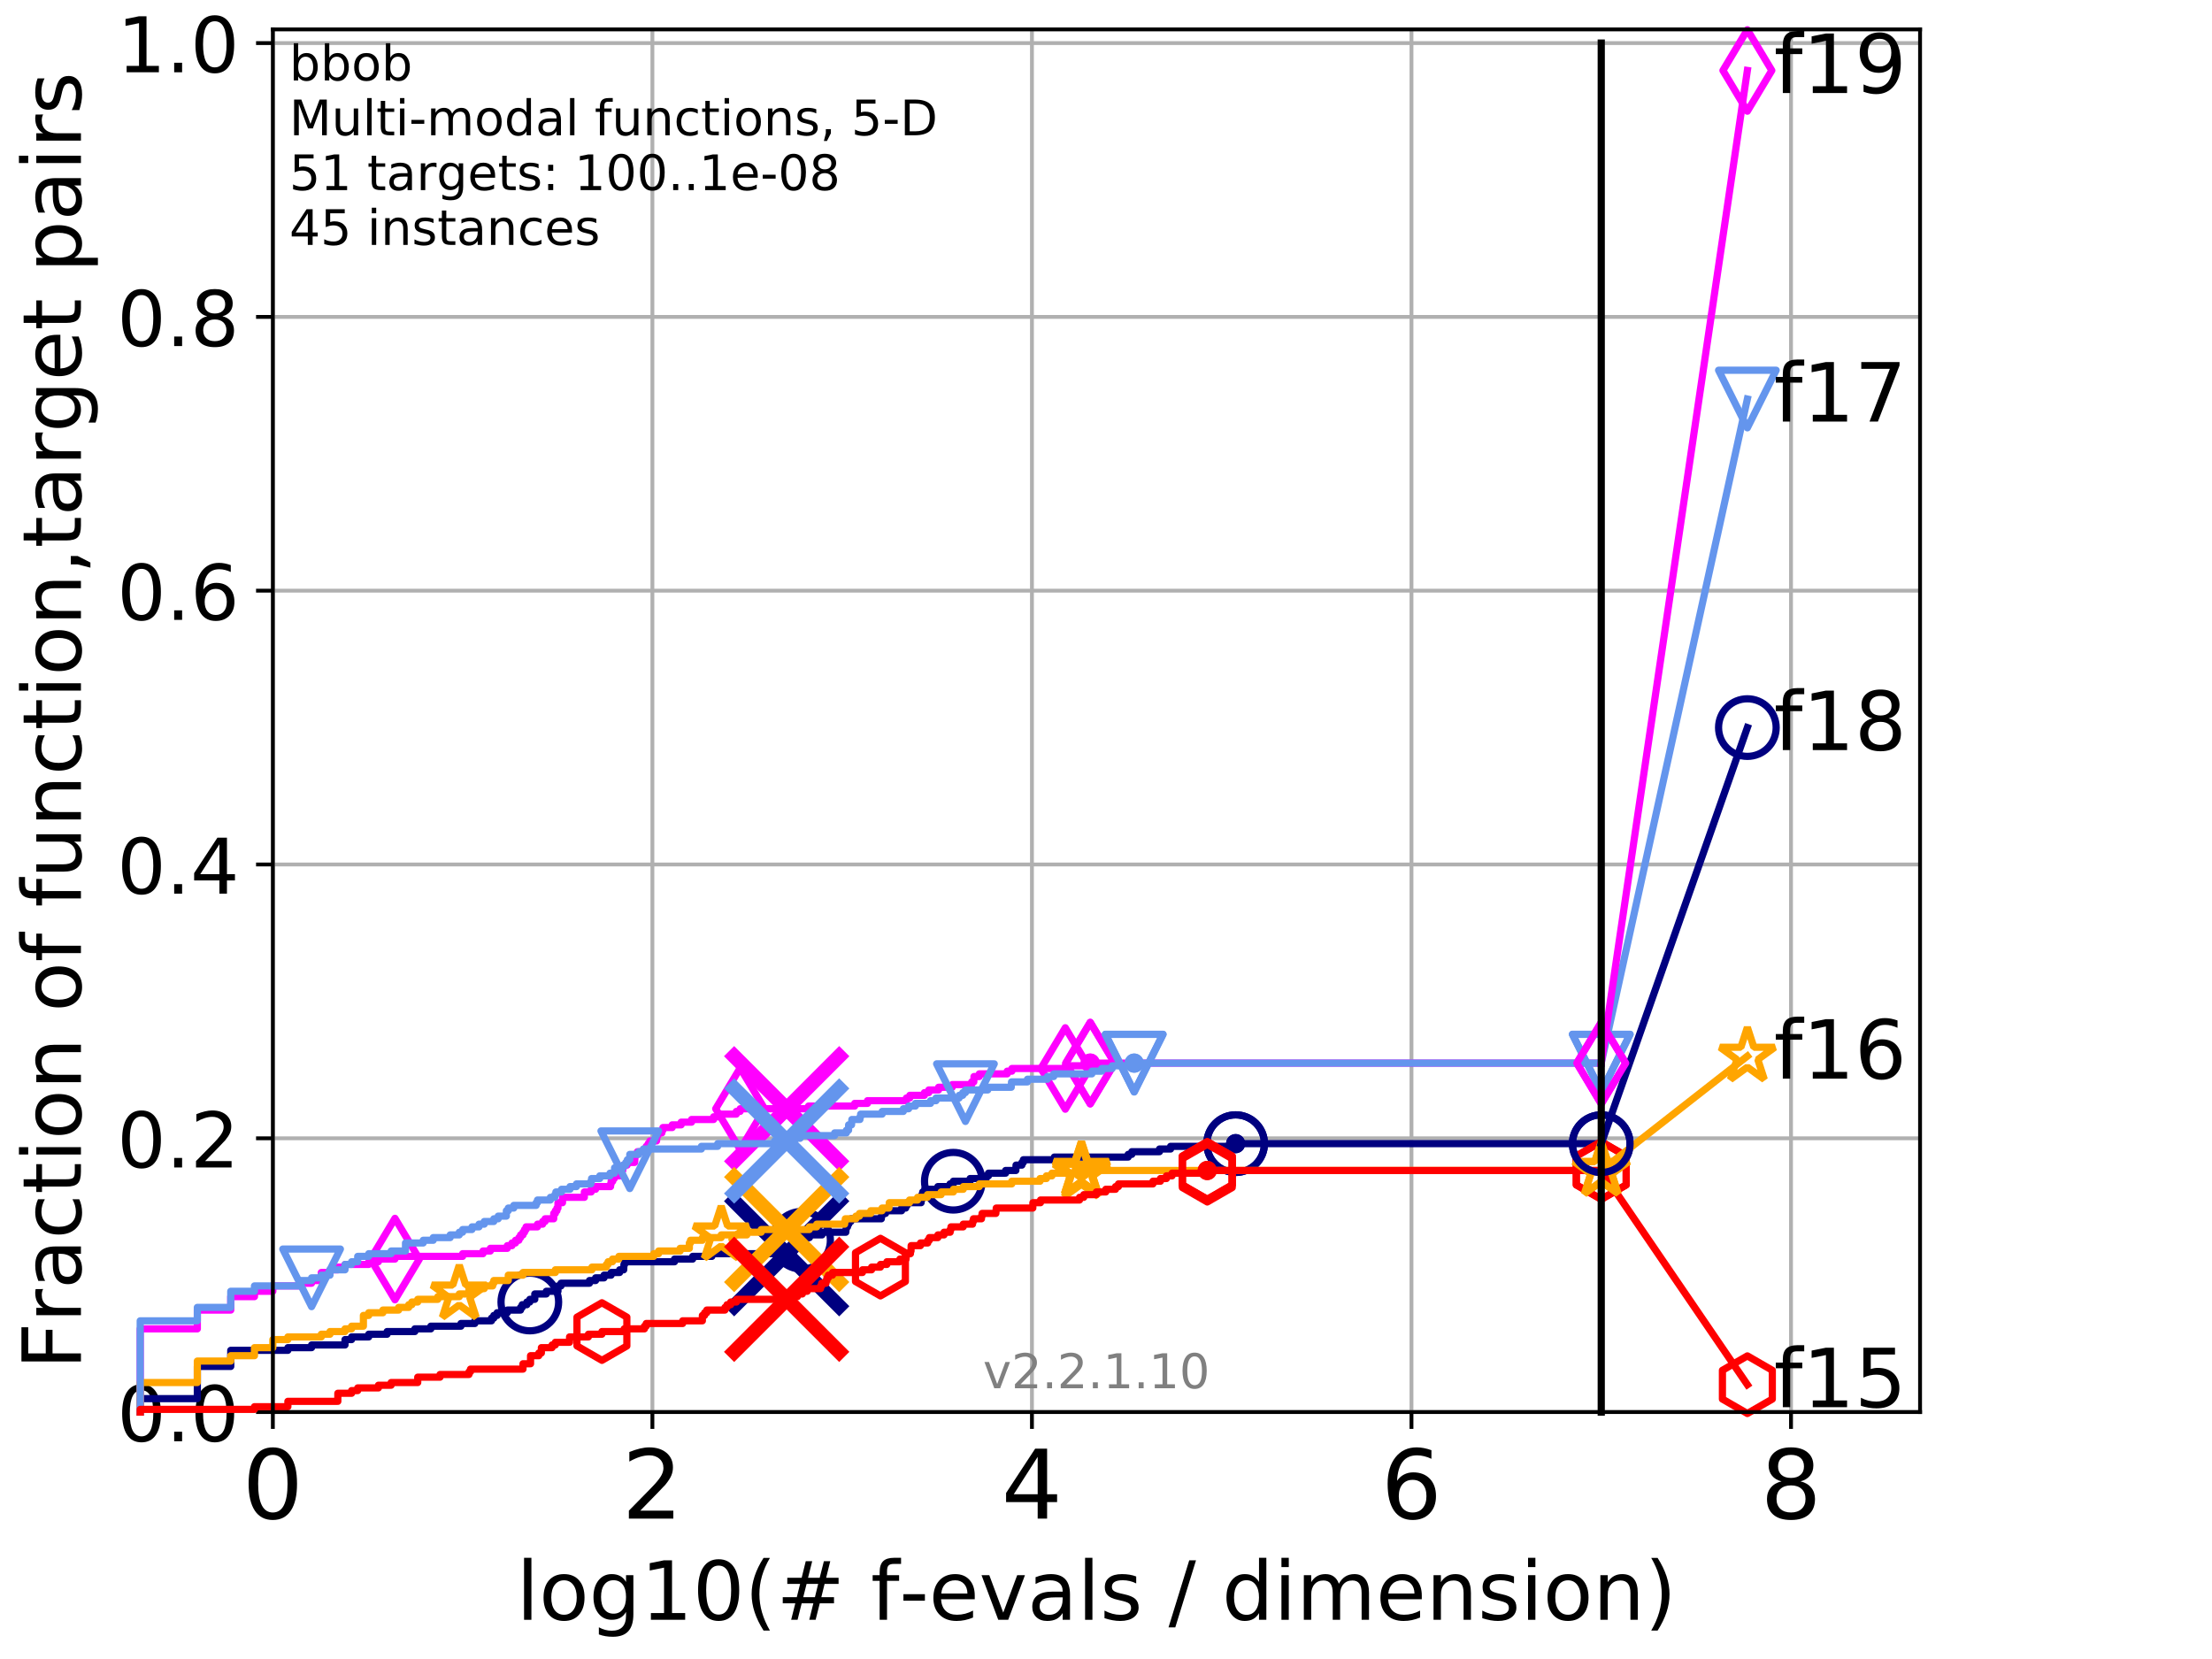 <?xml version="1.0" encoding="utf-8" standalone="no"?>
<!DOCTYPE svg PUBLIC "-//W3C//DTD SVG 1.1//EN"
  "http://www.w3.org/Graphics/SVG/1.1/DTD/svg11.dtd">
<!-- Created with matplotlib (http://matplotlib.org/) -->
<svg height="345.6pt" version="1.1" viewBox="0 0 460.8 345.6" width="460.8pt" xmlns="http://www.w3.org/2000/svg" xmlns:xlink="http://www.w3.org/1999/xlink">
 <defs>
  <style type="text/css">
*{stroke-linecap:butt;stroke-linejoin:round;}
  </style>
 </defs>
 <g id="figure_1">
  <g id="patch_1">
   <path d="M 0 345.6 
L 460.8 345.6 
L 460.8 0 
L 0 0 
z
" style="fill:#ffffff;"/>
  </g>
  <g id="axes_1">
   <g id="patch_2">
    <path d="M 56.84 294.16 
L 399.984 294.16 
L 399.984 6.125 
L 56.84 6.125 
z
" style="fill:#ffffff;"/>
   </g>
   <g id="matplotlib.axis_1">
    <g id="xtick_1">
     <g id="line2d_1">
      <path clip-path="url(#p52d6c6a478)" d="M 56.84 294.16 
L 56.84 6.125 
" style="fill:none;stroke:#b0b0b0;stroke-linecap:square;stroke-width:0.8;"/>
     </g>
     <g id="line2d_2">
      <defs>
       <path d="M 0 0 
L 0 3.5 
" id="mc0885f6156" style="stroke:#000000;stroke-width:0.8;"/>
      </defs>
      <g>
       <use style="stroke:#000000;stroke-width:0.8;" x="56.84" xlink:href="#mc0885f6156" y="294.16"/>
      </g>
     </g>
     <g id="text_1">
      <!-- 0 -->
      <defs>
       <path d="M 31.781 66.406 
Q 24.172 66.406 20.328 58.906 
Q 16.5 51.422 16.5 36.375 
Q 16.5 21.391 20.328 13.891 
Q 24.172 6.391 31.781 6.391 
Q 39.453 6.391 43.281 13.891 
Q 47.125 21.391 47.125 36.375 
Q 47.125 51.422 43.281 58.906 
Q 39.453 66.406 31.781 66.406 
z
M 31.781 74.219 
Q 44.047 74.219 50.516 64.516 
Q 56.984 54.828 56.984 36.375 
Q 56.984 17.969 50.516 8.266 
Q 44.047 -1.422 31.781 -1.422 
Q 19.531 -1.422 13.062 8.266 
Q 6.594 17.969 6.594 36.375 
Q 6.594 54.828 13.062 64.516 
Q 19.531 74.219 31.781 74.219 
z
" id="DejaVuSans-30"/>
      </defs>
      <g transform="translate(50.477 316.357)scale(0.2 -0.2)">
       <use xlink:href="#DejaVuSans-30"/>
      </g>
     </g>
    </g>
    <g id="xtick_2">
     <g id="line2d_3">
      <path clip-path="url(#p52d6c6a478)" d="M 135.905 294.16 
L 135.905 6.125 
" style="fill:none;stroke:#b0b0b0;stroke-linecap:square;stroke-width:0.8;"/>
     </g>
     <g id="line2d_4">
      <g>
       <use style="stroke:#000000;stroke-width:0.8;" x="135.905" xlink:href="#mc0885f6156" y="294.16"/>
      </g>
     </g>
     <g id="text_2">
      <!-- 2 -->
      <defs>
       <path d="M 19.188 8.297 
L 53.609 8.297 
L 53.609 0 
L 7.328 0 
L 7.328 8.297 
Q 12.938 14.109 22.625 23.891 
Q 32.328 33.688 34.812 36.531 
Q 39.547 41.844 41.422 45.531 
Q 43.312 49.219 43.312 52.781 
Q 43.312 58.594 39.234 62.25 
Q 35.156 65.922 28.609 65.922 
Q 23.969 65.922 18.812 64.312 
Q 13.672 62.703 7.812 59.422 
L 7.812 69.391 
Q 13.766 71.781 18.938 73 
Q 24.125 74.219 28.422 74.219 
Q 39.75 74.219 46.484 68.547 
Q 53.219 62.891 53.219 53.422 
Q 53.219 48.922 51.531 44.891 
Q 49.859 40.875 45.406 35.406 
Q 44.188 33.984 37.641 27.219 
Q 31.109 20.453 19.188 8.297 
z
" id="DejaVuSans-32"/>
      </defs>
      <g transform="translate(129.543 316.357)scale(0.2 -0.2)">
       <use xlink:href="#DejaVuSans-32"/>
      </g>
     </g>
    </g>
    <g id="xtick_3">
     <g id="line2d_5">
      <path clip-path="url(#p52d6c6a478)" d="M 214.971 294.16 
L 214.971 6.125 
" style="fill:none;stroke:#b0b0b0;stroke-linecap:square;stroke-width:0.8;"/>
     </g>
     <g id="line2d_6">
      <g>
       <use style="stroke:#000000;stroke-width:0.8;" x="214.971" xlink:href="#mc0885f6156" y="294.16"/>
      </g>
     </g>
     <g id="text_3">
      <!-- 4 -->
      <defs>
       <path d="M 37.797 64.312 
L 12.891 25.391 
L 37.797 25.391 
z
M 35.203 72.906 
L 47.609 72.906 
L 47.609 25.391 
L 58.016 25.391 
L 58.016 17.188 
L 47.609 17.188 
L 47.609 0 
L 37.797 0 
L 37.797 17.188 
L 4.891 17.188 
L 4.891 26.703 
z
" id="DejaVuSans-34"/>
      </defs>
      <g transform="translate(208.608 316.357)scale(0.2 -0.2)">
       <use xlink:href="#DejaVuSans-34"/>
      </g>
     </g>
    </g>
    <g id="xtick_4">
     <g id="line2d_7">
      <path clip-path="url(#p52d6c6a478)" d="M 294.036 294.16 
L 294.036 6.125 
" style="fill:none;stroke:#b0b0b0;stroke-linecap:square;stroke-width:0.8;"/>
     </g>
     <g id="line2d_8">
      <g>
       <use style="stroke:#000000;stroke-width:0.8;" x="294.036" xlink:href="#mc0885f6156" y="294.16"/>
      </g>
     </g>
     <g id="text_4">
      <!-- 6 -->
      <defs>
       <path d="M 33.016 40.375 
Q 26.375 40.375 22.484 35.828 
Q 18.609 31.297 18.609 23.391 
Q 18.609 15.531 22.484 10.953 
Q 26.375 6.391 33.016 6.391 
Q 39.656 6.391 43.531 10.953 
Q 47.406 15.531 47.406 23.391 
Q 47.406 31.297 43.531 35.828 
Q 39.656 40.375 33.016 40.375 
z
M 52.594 71.297 
L 52.594 62.312 
Q 48.875 64.062 45.094 64.984 
Q 41.312 65.922 37.594 65.922 
Q 27.828 65.922 22.672 59.328 
Q 17.531 52.734 16.797 39.406 
Q 19.672 43.656 24.016 45.922 
Q 28.375 48.188 33.594 48.188 
Q 44.578 48.188 50.953 41.516 
Q 57.328 34.859 57.328 23.391 
Q 57.328 12.156 50.688 5.359 
Q 44.047 -1.422 33.016 -1.422 
Q 20.359 -1.422 13.672 8.266 
Q 6.984 17.969 6.984 36.375 
Q 6.984 53.656 15.188 63.938 
Q 23.391 74.219 37.203 74.219 
Q 40.922 74.219 44.703 73.484 
Q 48.484 72.75 52.594 71.297 
z
" id="DejaVuSans-36"/>
      </defs>
      <g transform="translate(287.674 316.357)scale(0.2 -0.2)">
       <use xlink:href="#DejaVuSans-36"/>
      </g>
     </g>
    </g>
    <g id="xtick_5">
     <g id="line2d_9">
      <path clip-path="url(#p52d6c6a478)" d="M 373.102 294.16 
L 373.102 6.125 
" style="fill:none;stroke:#b0b0b0;stroke-linecap:square;stroke-width:0.8;"/>
     </g>
     <g id="line2d_10">
      <g>
       <use style="stroke:#000000;stroke-width:0.8;" x="373.102" xlink:href="#mc0885f6156" y="294.16"/>
      </g>
     </g>
     <g id="text_5">
      <!-- 8 -->
      <defs>
       <path d="M 31.781 34.625 
Q 24.75 34.625 20.719 30.859 
Q 16.703 27.094 16.703 20.516 
Q 16.703 13.922 20.719 10.156 
Q 24.75 6.391 31.781 6.391 
Q 38.812 6.391 42.859 10.172 
Q 46.922 13.969 46.922 20.516 
Q 46.922 27.094 42.891 30.859 
Q 38.875 34.625 31.781 34.625 
z
M 21.922 38.812 
Q 15.578 40.375 12.031 44.719 
Q 8.5 49.078 8.5 55.328 
Q 8.5 64.062 14.719 69.141 
Q 20.953 74.219 31.781 74.219 
Q 42.672 74.219 48.875 69.141 
Q 55.078 64.062 55.078 55.328 
Q 55.078 49.078 51.531 44.719 
Q 48 40.375 41.703 38.812 
Q 48.828 37.156 52.797 32.312 
Q 56.781 27.484 56.781 20.516 
Q 56.781 9.906 50.312 4.234 
Q 43.844 -1.422 31.781 -1.422 
Q 19.734 -1.422 13.25 4.234 
Q 6.781 9.906 6.781 20.516 
Q 6.781 27.484 10.781 32.312 
Q 14.797 37.156 21.922 38.812 
z
M 18.312 54.391 
Q 18.312 48.734 21.844 45.562 
Q 25.391 42.391 31.781 42.391 
Q 38.141 42.391 41.719 45.562 
Q 45.312 48.734 45.312 54.391 
Q 45.312 60.062 41.719 63.234 
Q 38.141 66.406 31.781 66.406 
Q 25.391 66.406 21.844 63.234 
Q 18.312 60.062 18.312 54.391 
z
" id="DejaVuSans-38"/>
      </defs>
      <g transform="translate(366.739 316.357)scale(0.2 -0.2)">
       <use xlink:href="#DejaVuSans-38"/>
      </g>
     </g>
    </g>
    <g id="text_6">
     <!-- log10(# f-evals / dimension) -->
     <defs>
      <path d="M 9.422 75.984 
L 18.406 75.984 
L 18.406 0 
L 9.422 0 
z
" id="DejaVuSans-6c"/>
      <path d="M 30.609 48.391 
Q 23.391 48.391 19.188 42.75 
Q 14.984 37.109 14.984 27.297 
Q 14.984 17.484 19.156 11.844 
Q 23.344 6.203 30.609 6.203 
Q 37.797 6.203 41.984 11.859 
Q 46.188 17.531 46.188 27.297 
Q 46.188 37.016 41.984 42.703 
Q 37.797 48.391 30.609 48.391 
z
M 30.609 56 
Q 42.328 56 49.016 48.375 
Q 55.719 40.766 55.719 27.297 
Q 55.719 13.875 49.016 6.219 
Q 42.328 -1.422 30.609 -1.422 
Q 18.844 -1.422 12.172 6.219 
Q 5.516 13.875 5.516 27.297 
Q 5.516 40.766 12.172 48.375 
Q 18.844 56 30.609 56 
z
" id="DejaVuSans-6f"/>
      <path d="M 45.406 27.984 
Q 45.406 37.75 41.375 43.109 
Q 37.359 48.484 30.078 48.484 
Q 22.859 48.484 18.828 43.109 
Q 14.797 37.75 14.797 27.984 
Q 14.797 18.266 18.828 12.891 
Q 22.859 7.516 30.078 7.516 
Q 37.359 7.516 41.375 12.891 
Q 45.406 18.266 45.406 27.984 
z
M 54.391 6.781 
Q 54.391 -7.172 48.188 -13.984 
Q 42 -20.797 29.203 -20.797 
Q 24.469 -20.797 20.266 -20.094 
Q 16.062 -19.391 12.109 -17.922 
L 12.109 -9.188 
Q 16.062 -11.328 19.922 -12.344 
Q 23.781 -13.375 27.781 -13.375 
Q 36.625 -13.375 41.016 -8.766 
Q 45.406 -4.156 45.406 5.172 
L 45.406 9.625 
Q 42.625 4.781 38.281 2.391 
Q 33.938 0 27.875 0 
Q 17.828 0 11.672 7.656 
Q 5.516 15.328 5.516 27.984 
Q 5.516 40.672 11.672 48.328 
Q 17.828 56 27.875 56 
Q 33.938 56 38.281 53.609 
Q 42.625 51.219 45.406 46.391 
L 45.406 54.688 
L 54.391 54.688 
z
" id="DejaVuSans-67"/>
      <path d="M 12.406 8.297 
L 28.516 8.297 
L 28.516 63.922 
L 10.984 60.406 
L 10.984 69.391 
L 28.422 72.906 
L 38.281 72.906 
L 38.281 8.297 
L 54.391 8.297 
L 54.391 0 
L 12.406 0 
z
" id="DejaVuSans-31"/>
      <path d="M 31 75.875 
Q 24.469 64.656 21.281 53.656 
Q 18.109 42.672 18.109 31.391 
Q 18.109 20.125 21.312 9.062 
Q 24.516 -2 31 -13.188 
L 23.188 -13.188 
Q 15.875 -1.703 12.234 9.375 
Q 8.594 20.453 8.594 31.391 
Q 8.594 42.281 12.203 53.312 
Q 15.828 64.359 23.188 75.875 
z
" id="DejaVuSans-28"/>
      <path d="M 51.125 44 
L 36.922 44 
L 32.812 27.688 
L 47.125 27.688 
z
M 43.797 71.781 
L 38.719 51.516 
L 52.984 51.516 
L 58.109 71.781 
L 65.922 71.781 
L 60.891 51.516 
L 76.125 51.516 
L 76.125 44 
L 58.984 44 
L 54.984 27.688 
L 70.516 27.688 
L 70.516 20.219 
L 53.078 20.219 
L 48 0 
L 40.188 0 
L 45.219 20.219 
L 30.906 20.219 
L 25.875 0 
L 18.016 0 
L 23.094 20.219 
L 7.719 20.219 
L 7.719 27.688 
L 24.906 27.688 
L 29 44 
L 13.281 44 
L 13.281 51.516 
L 30.906 51.516 
L 35.891 71.781 
z
" id="DejaVuSans-23"/>
      <path id="DejaVuSans-20"/>
      <path d="M 37.109 75.984 
L 37.109 68.5 
L 28.516 68.5 
Q 23.688 68.5 21.797 66.547 
Q 19.922 64.594 19.922 59.516 
L 19.922 54.688 
L 34.719 54.688 
L 34.719 47.703 
L 19.922 47.703 
L 19.922 0 
L 10.891 0 
L 10.891 47.703 
L 2.297 47.703 
L 2.297 54.688 
L 10.891 54.688 
L 10.891 58.5 
Q 10.891 67.625 15.141 71.797 
Q 19.391 75.984 28.609 75.984 
z
" id="DejaVuSans-66"/>
      <path d="M 4.891 31.391 
L 31.203 31.391 
L 31.203 23.391 
L 4.891 23.391 
z
" id="DejaVuSans-2d"/>
      <path d="M 56.203 29.594 
L 56.203 25.203 
L 14.891 25.203 
Q 15.484 15.922 20.484 11.062 
Q 25.484 6.203 34.422 6.203 
Q 39.594 6.203 44.453 7.469 
Q 49.312 8.734 54.109 11.281 
L 54.109 2.781 
Q 49.266 0.734 44.188 -0.344 
Q 39.109 -1.422 33.891 -1.422 
Q 20.797 -1.422 13.156 6.188 
Q 5.516 13.812 5.516 26.812 
Q 5.516 40.234 12.766 48.109 
Q 20.016 56 32.328 56 
Q 43.359 56 49.781 48.891 
Q 56.203 41.797 56.203 29.594 
z
M 47.219 32.234 
Q 47.125 39.594 43.094 43.984 
Q 39.062 48.391 32.422 48.391 
Q 24.906 48.391 20.391 44.141 
Q 15.875 39.891 15.188 32.172 
z
" id="DejaVuSans-65"/>
      <path d="M 2.984 54.688 
L 12.5 54.688 
L 29.594 8.797 
L 46.688 54.688 
L 56.203 54.688 
L 35.688 0 
L 23.484 0 
z
" id="DejaVuSans-76"/>
      <path d="M 34.281 27.484 
Q 23.391 27.484 19.188 25 
Q 14.984 22.516 14.984 16.5 
Q 14.984 11.719 18.141 8.906 
Q 21.297 6.109 26.703 6.109 
Q 34.188 6.109 38.703 11.406 
Q 43.219 16.703 43.219 25.484 
L 43.219 27.484 
z
M 52.203 31.203 
L 52.203 0 
L 43.219 0 
L 43.219 8.297 
Q 40.141 3.328 35.547 0.953 
Q 30.953 -1.422 24.312 -1.422 
Q 15.922 -1.422 10.953 3.297 
Q 6 8.016 6 15.922 
Q 6 25.141 12.172 29.828 
Q 18.359 34.516 30.609 34.516 
L 43.219 34.516 
L 43.219 35.406 
Q 43.219 41.609 39.141 45 
Q 35.062 48.391 27.688 48.391 
Q 23 48.391 18.547 47.266 
Q 14.109 46.141 10.016 43.891 
L 10.016 52.203 
Q 14.938 54.109 19.578 55.047 
Q 24.219 56 28.609 56 
Q 40.484 56 46.344 49.844 
Q 52.203 43.703 52.203 31.203 
z
" id="DejaVuSans-61"/>
      <path d="M 44.281 53.078 
L 44.281 44.578 
Q 40.484 46.531 36.375 47.5 
Q 32.281 48.484 27.875 48.484 
Q 21.188 48.484 17.844 46.438 
Q 14.5 44.391 14.5 40.281 
Q 14.5 37.156 16.891 35.375 
Q 19.281 33.594 26.516 31.984 
L 29.594 31.297 
Q 39.156 29.25 43.188 25.516 
Q 47.219 21.781 47.219 15.094 
Q 47.219 7.469 41.188 3.016 
Q 35.156 -1.422 24.609 -1.422 
Q 20.219 -1.422 15.453 -0.562 
Q 10.688 0.297 5.422 2 
L 5.422 11.281 
Q 10.406 8.688 15.234 7.391 
Q 20.062 6.109 24.812 6.109 
Q 31.156 6.109 34.562 8.281 
Q 37.984 10.453 37.984 14.406 
Q 37.984 18.062 35.516 20.016 
Q 33.062 21.969 24.703 23.781 
L 21.578 24.516 
Q 13.234 26.266 9.516 29.906 
Q 5.812 33.547 5.812 39.891 
Q 5.812 47.609 11.281 51.797 
Q 16.75 56 26.812 56 
Q 31.781 56 36.172 55.266 
Q 40.578 54.547 44.281 53.078 
z
" id="DejaVuSans-73"/>
      <path d="M 25.391 72.906 
L 33.688 72.906 
L 8.297 -9.281 
L 0 -9.281 
z
" id="DejaVuSans-2f"/>
      <path d="M 45.406 46.391 
L 45.406 75.984 
L 54.391 75.984 
L 54.391 0 
L 45.406 0 
L 45.406 8.203 
Q 42.578 3.328 38.25 0.953 
Q 33.938 -1.422 27.875 -1.422 
Q 17.969 -1.422 11.734 6.484 
Q 5.516 14.406 5.516 27.297 
Q 5.516 40.188 11.734 48.094 
Q 17.969 56 27.875 56 
Q 33.938 56 38.25 53.625 
Q 42.578 51.266 45.406 46.391 
z
M 14.797 27.297 
Q 14.797 17.391 18.875 11.75 
Q 22.953 6.109 30.078 6.109 
Q 37.203 6.109 41.297 11.75 
Q 45.406 17.391 45.406 27.297 
Q 45.406 37.203 41.297 42.844 
Q 37.203 48.484 30.078 48.484 
Q 22.953 48.484 18.875 42.844 
Q 14.797 37.203 14.797 27.297 
z
" id="DejaVuSans-64"/>
      <path d="M 9.422 54.688 
L 18.406 54.688 
L 18.406 0 
L 9.422 0 
z
M 9.422 75.984 
L 18.406 75.984 
L 18.406 64.594 
L 9.422 64.594 
z
" id="DejaVuSans-69"/>
      <path d="M 52 44.188 
Q 55.375 50.25 60.062 53.125 
Q 64.75 56 71.094 56 
Q 79.641 56 84.281 50.016 
Q 88.922 44.047 88.922 33.016 
L 88.922 0 
L 79.891 0 
L 79.891 32.719 
Q 79.891 40.578 77.094 44.375 
Q 74.312 48.188 68.609 48.188 
Q 61.625 48.188 57.562 43.547 
Q 53.516 38.922 53.516 30.906 
L 53.516 0 
L 44.484 0 
L 44.484 32.719 
Q 44.484 40.625 41.703 44.406 
Q 38.922 48.188 33.109 48.188 
Q 26.219 48.188 22.156 43.531 
Q 18.109 38.875 18.109 30.906 
L 18.109 0 
L 9.078 0 
L 9.078 54.688 
L 18.109 54.688 
L 18.109 46.188 
Q 21.188 51.219 25.484 53.609 
Q 29.781 56 35.688 56 
Q 41.656 56 45.828 52.969 
Q 50 49.953 52 44.188 
z
" id="DejaVuSans-6d"/>
      <path d="M 54.891 33.016 
L 54.891 0 
L 45.906 0 
L 45.906 32.719 
Q 45.906 40.484 42.875 44.328 
Q 39.844 48.188 33.797 48.188 
Q 26.516 48.188 22.312 43.547 
Q 18.109 38.922 18.109 30.906 
L 18.109 0 
L 9.078 0 
L 9.078 54.688 
L 18.109 54.688 
L 18.109 46.188 
Q 21.344 51.125 25.703 53.562 
Q 30.078 56 35.797 56 
Q 45.219 56 50.047 50.172 
Q 54.891 44.344 54.891 33.016 
z
" id="DejaVuSans-6e"/>
      <path d="M 8.016 75.875 
L 15.828 75.875 
Q 23.141 64.359 26.781 53.312 
Q 30.422 42.281 30.422 31.391 
Q 30.422 20.453 26.781 9.375 
Q 23.141 -1.703 15.828 -13.188 
L 8.016 -13.188 
Q 14.5 -2 17.703 9.062 
Q 20.906 20.125 20.906 31.391 
Q 20.906 42.672 17.703 53.656 
Q 14.5 64.656 8.016 75.875 
z
" id="DejaVuSans-29"/>
     </defs>
     <g transform="translate(107.571 337.434)scale(0.17 -0.17)">
      <use xlink:href="#DejaVuSans-6c"/>
      <use x="27.783" xlink:href="#DejaVuSans-6f"/>
      <use x="88.965" xlink:href="#DejaVuSans-67"/>
      <use x="152.441" xlink:href="#DejaVuSans-31"/>
      <use x="216.064" xlink:href="#DejaVuSans-30"/>
      <use x="279.688" xlink:href="#DejaVuSans-28"/>
      <use x="318.701" xlink:href="#DejaVuSans-23"/>
      <use x="402.49" xlink:href="#DejaVuSans-20"/>
      <use x="434.277" xlink:href="#DejaVuSans-66"/>
      <use x="469.404" xlink:href="#DejaVuSans-2d"/>
      <use x="505.488" xlink:href="#DejaVuSans-65"/>
      <use x="567.012" xlink:href="#DejaVuSans-76"/>
      <use x="626.191" xlink:href="#DejaVuSans-61"/>
      <use x="687.471" xlink:href="#DejaVuSans-6c"/>
      <use x="715.254" xlink:href="#DejaVuSans-73"/>
      <use x="767.354" xlink:href="#DejaVuSans-20"/>
      <use x="799.141" xlink:href="#DejaVuSans-2f"/>
      <use x="832.832" xlink:href="#DejaVuSans-20"/>
      <use x="864.619" xlink:href="#DejaVuSans-64"/>
      <use x="928.096" xlink:href="#DejaVuSans-69"/>
      <use x="955.879" xlink:href="#DejaVuSans-6d"/>
      <use x="1053.291" xlink:href="#DejaVuSans-65"/>
      <use x="1114.814" xlink:href="#DejaVuSans-6e"/>
      <use x="1178.193" xlink:href="#DejaVuSans-73"/>
      <use x="1230.293" xlink:href="#DejaVuSans-69"/>
      <use x="1258.076" xlink:href="#DejaVuSans-6f"/>
      <use x="1319.258" xlink:href="#DejaVuSans-6e"/>
      <use x="1382.637" xlink:href="#DejaVuSans-29"/>
     </g>
    </g>
   </g>
   <g id="matplotlib.axis_2">
    <g id="ytick_1">
     <g id="line2d_11">
      <path clip-path="url(#p52d6c6a478)" d="M 56.84 294.16 
L 399.984 294.16 
" style="fill:none;stroke:#b0b0b0;stroke-linecap:square;stroke-width:0.8;"/>
     </g>
     <g id="line2d_12">
      <defs>
       <path d="M 0 0 
L -3.5 0 
" id="mfbacbada78" style="stroke:#000000;stroke-width:0.8;"/>
      </defs>
      <g>
       <use style="stroke:#000000;stroke-width:0.8;" x="56.84" xlink:href="#mfbacbada78" y="294.16"/>
      </g>
     </g>
     <g id="text_7">
      <!-- 0.0 -->
      <defs>
       <path d="M 10.688 12.406 
L 21 12.406 
L 21 0 
L 10.688 0 
z
" id="DejaVuSans-2e"/>
      </defs>
      <g transform="translate(24.395 300.239)scale(0.16 -0.16)">
       <use xlink:href="#DejaVuSans-30"/>
       <use x="63.623" xlink:href="#DejaVuSans-2e"/>
       <use x="95.41" xlink:href="#DejaVuSans-30"/>
      </g>
     </g>
    </g>
    <g id="ytick_2">
     <g id="line2d_13">
      <path clip-path="url(#p52d6c6a478)" d="M 56.84 237.123 
L 399.984 237.123 
" style="fill:none;stroke:#b0b0b0;stroke-linecap:square;stroke-width:0.8;"/>
     </g>
     <g id="line2d_14">
      <g>
       <use style="stroke:#000000;stroke-width:0.8;" x="56.84" xlink:href="#mfbacbada78" y="237.123"/>
      </g>
     </g>
     <g id="text_8">
      <!-- 0.2 -->
      <g transform="translate(24.395 243.202)scale(0.16 -0.16)">
       <use xlink:href="#DejaVuSans-30"/>
       <use x="63.623" xlink:href="#DejaVuSans-2e"/>
       <use x="95.41" xlink:href="#DejaVuSans-32"/>
      </g>
     </g>
    </g>
    <g id="ytick_3">
     <g id="line2d_15">
      <path clip-path="url(#p52d6c6a478)" d="M 56.84 180.087 
L 399.984 180.087 
" style="fill:none;stroke:#b0b0b0;stroke-linecap:square;stroke-width:0.8;"/>
     </g>
     <g id="line2d_16">
      <g>
       <use style="stroke:#000000;stroke-width:0.8;" x="56.84" xlink:href="#mfbacbada78" y="180.087"/>
      </g>
     </g>
     <g id="text_9">
      <!-- 0.4 -->
      <g transform="translate(24.395 186.166)scale(0.16 -0.16)">
       <use xlink:href="#DejaVuSans-30"/>
       <use x="63.623" xlink:href="#DejaVuSans-2e"/>
       <use x="95.41" xlink:href="#DejaVuSans-34"/>
      </g>
     </g>
    </g>
    <g id="ytick_4">
     <g id="line2d_17">
      <path clip-path="url(#p52d6c6a478)" d="M 56.84 123.05 
L 399.984 123.05 
" style="fill:none;stroke:#b0b0b0;stroke-linecap:square;stroke-width:0.8;"/>
     </g>
     <g id="line2d_18">
      <g>
       <use style="stroke:#000000;stroke-width:0.8;" x="56.84" xlink:href="#mfbacbada78" y="123.05"/>
      </g>
     </g>
     <g id="text_10">
      <!-- 0.6 -->
      <g transform="translate(24.395 129.129)scale(0.16 -0.16)">
       <use xlink:href="#DejaVuSans-30"/>
       <use x="63.623" xlink:href="#DejaVuSans-2e"/>
       <use x="95.41" xlink:href="#DejaVuSans-36"/>
      </g>
     </g>
    </g>
    <g id="ytick_5">
     <g id="line2d_19">
      <path clip-path="url(#p52d6c6a478)" d="M 56.84 66.014 
L 399.984 66.014 
" style="fill:none;stroke:#b0b0b0;stroke-linecap:square;stroke-width:0.8;"/>
     </g>
     <g id="line2d_20">
      <g>
       <use style="stroke:#000000;stroke-width:0.8;" x="56.84" xlink:href="#mfbacbada78" y="66.014"/>
      </g>
     </g>
     <g id="text_11">
      <!-- 0.8 -->
      <g transform="translate(24.395 72.092)scale(0.16 -0.16)">
       <use xlink:href="#DejaVuSans-30"/>
       <use x="63.623" xlink:href="#DejaVuSans-2e"/>
       <use x="95.41" xlink:href="#DejaVuSans-38"/>
      </g>
     </g>
    </g>
    <g id="ytick_6">
     <g id="line2d_21">
      <path clip-path="url(#p52d6c6a478)" d="M 56.84 8.977 
L 399.984 8.977 
" style="fill:none;stroke:#b0b0b0;stroke-linecap:square;stroke-width:0.8;"/>
     </g>
     <g id="line2d_22">
      <g>
       <use style="stroke:#000000;stroke-width:0.8;" x="56.84" xlink:href="#mfbacbada78" y="8.977"/>
      </g>
     </g>
     <g id="text_12">
      <!-- 1.0 -->
      <g transform="translate(24.395 15.056)scale(0.16 -0.16)">
       <use xlink:href="#DejaVuSans-31"/>
       <use x="63.623" xlink:href="#DejaVuSans-2e"/>
       <use x="95.41" xlink:href="#DejaVuSans-30"/>
      </g>
     </g>
    </g>
    <g id="text_13">
     <!-- Fraction of function,target pairs -->
     <defs>
      <path d="M 9.812 72.906 
L 51.703 72.906 
L 51.703 64.594 
L 19.672 64.594 
L 19.672 43.109 
L 48.578 43.109 
L 48.578 34.812 
L 19.672 34.812 
L 19.672 0 
L 9.812 0 
z
" id="DejaVuSans-46"/>
      <path d="M 41.109 46.297 
Q 39.594 47.172 37.812 47.578 
Q 36.031 48 33.891 48 
Q 26.266 48 22.188 43.047 
Q 18.109 38.094 18.109 28.812 
L 18.109 0 
L 9.078 0 
L 9.078 54.688 
L 18.109 54.688 
L 18.109 46.188 
Q 20.953 51.172 25.484 53.578 
Q 30.031 56 36.531 56 
Q 37.453 56 38.578 55.875 
Q 39.703 55.766 41.062 55.516 
z
" id="DejaVuSans-72"/>
      <path d="M 48.781 52.594 
L 48.781 44.188 
Q 44.969 46.297 41.141 47.344 
Q 37.312 48.391 33.406 48.391 
Q 24.656 48.391 19.812 42.844 
Q 14.984 37.312 14.984 27.297 
Q 14.984 17.281 19.812 11.734 
Q 24.656 6.203 33.406 6.203 
Q 37.312 6.203 41.141 7.25 
Q 44.969 8.297 48.781 10.406 
L 48.781 2.094 
Q 45.016 0.344 40.984 -0.531 
Q 36.969 -1.422 32.422 -1.422 
Q 20.062 -1.422 12.781 6.344 
Q 5.516 14.109 5.516 27.297 
Q 5.516 40.672 12.859 48.328 
Q 20.219 56 33.016 56 
Q 37.156 56 41.109 55.141 
Q 45.062 54.297 48.781 52.594 
z
" id="DejaVuSans-63"/>
      <path d="M 18.312 70.219 
L 18.312 54.688 
L 36.812 54.688 
L 36.812 47.703 
L 18.312 47.703 
L 18.312 18.016 
Q 18.312 11.328 20.141 9.422 
Q 21.969 7.516 27.594 7.516 
L 36.812 7.516 
L 36.812 0 
L 27.594 0 
Q 17.188 0 13.234 3.875 
Q 9.281 7.766 9.281 18.016 
L 9.281 47.703 
L 2.688 47.703 
L 2.688 54.688 
L 9.281 54.688 
L 9.281 70.219 
z
" id="DejaVuSans-74"/>
      <path d="M 8.5 21.578 
L 8.5 54.688 
L 17.484 54.688 
L 17.484 21.922 
Q 17.484 14.156 20.5 10.266 
Q 23.531 6.391 29.594 6.391 
Q 36.859 6.391 41.078 11.031 
Q 45.312 15.672 45.312 23.688 
L 45.312 54.688 
L 54.297 54.688 
L 54.297 0 
L 45.312 0 
L 45.312 8.406 
Q 42.047 3.422 37.719 1 
Q 33.406 -1.422 27.688 -1.422 
Q 18.266 -1.422 13.375 4.438 
Q 8.5 10.297 8.5 21.578 
z
M 31.109 56 
z
" id="DejaVuSans-75"/>
      <path d="M 11.719 12.406 
L 22.016 12.406 
L 22.016 4 
L 14.016 -11.625 
L 7.719 -11.625 
L 11.719 4 
z
" id="DejaVuSans-2c"/>
      <path d="M 18.109 8.203 
L 18.109 -20.797 
L 9.078 -20.797 
L 9.078 54.688 
L 18.109 54.688 
L 18.109 46.391 
Q 20.953 51.266 25.266 53.625 
Q 29.594 56 35.594 56 
Q 45.562 56 51.781 48.094 
Q 58.016 40.188 58.016 27.297 
Q 58.016 14.406 51.781 6.484 
Q 45.562 -1.422 35.594 -1.422 
Q 29.594 -1.422 25.266 0.953 
Q 20.953 3.328 18.109 8.203 
z
M 48.688 27.297 
Q 48.688 37.203 44.609 42.844 
Q 40.531 48.484 33.406 48.484 
Q 26.266 48.484 22.188 42.844 
Q 18.109 37.203 18.109 27.297 
Q 18.109 17.391 22.188 11.75 
Q 26.266 6.109 33.406 6.109 
Q 40.531 6.109 44.609 11.75 
Q 48.688 17.391 48.688 27.297 
z
" id="DejaVuSans-70"/>
     </defs>
     <g transform="translate(16.86 285.282)rotate(-90)scale(0.17 -0.17)">
      <use xlink:href="#DejaVuSans-46"/>
      <use x="57.41" xlink:href="#DejaVuSans-72"/>
      <use x="98.523" xlink:href="#DejaVuSans-61"/>
      <use x="159.803" xlink:href="#DejaVuSans-63"/>
      <use x="214.783" xlink:href="#DejaVuSans-74"/>
      <use x="253.992" xlink:href="#DejaVuSans-69"/>
      <use x="281.775" xlink:href="#DejaVuSans-6f"/>
      <use x="342.957" xlink:href="#DejaVuSans-6e"/>
      <use x="406.336" xlink:href="#DejaVuSans-20"/>
      <use x="438.123" xlink:href="#DejaVuSans-6f"/>
      <use x="499.305" xlink:href="#DejaVuSans-66"/>
      <use x="534.51" xlink:href="#DejaVuSans-20"/>
      <use x="566.297" xlink:href="#DejaVuSans-66"/>
      <use x="601.502" xlink:href="#DejaVuSans-75"/>
      <use x="664.881" xlink:href="#DejaVuSans-6e"/>
      <use x="728.26" xlink:href="#DejaVuSans-63"/>
      <use x="783.24" xlink:href="#DejaVuSans-74"/>
      <use x="822.449" xlink:href="#DejaVuSans-69"/>
      <use x="850.232" xlink:href="#DejaVuSans-6f"/>
      <use x="911.414" xlink:href="#DejaVuSans-6e"/>
      <use x="974.793" xlink:href="#DejaVuSans-2c"/>
      <use x="1006.58" xlink:href="#DejaVuSans-74"/>
      <use x="1045.789" xlink:href="#DejaVuSans-61"/>
      <use x="1107.068" xlink:href="#DejaVuSans-72"/>
      <use x="1148.166" xlink:href="#DejaVuSans-67"/>
      <use x="1211.643" xlink:href="#DejaVuSans-65"/>
      <use x="1273.166" xlink:href="#DejaVuSans-74"/>
      <use x="1312.375" xlink:href="#DejaVuSans-20"/>
      <use x="1344.162" xlink:href="#DejaVuSans-70"/>
      <use x="1407.639" xlink:href="#DejaVuSans-61"/>
      <use x="1468.918" xlink:href="#DejaVuSans-69"/>
      <use x="1496.701" xlink:href="#DejaVuSans-72"/>
      <use x="1537.814" xlink:href="#DejaVuSans-73"/>
     </g>
    </g>
   </g>
   <g id="line2d_23">
    <defs>
     <path d="M 0 1.5 
C 0.398 1.5 0.779 1.342 1.061 1.061 
C 1.342 0.779 1.5 0.398 1.5 0 
C 1.5 -0.398 1.342 -0.779 1.061 -1.061 
C 0.779 -1.342 0.398 -1.5 0 -1.5 
C -0.398 -1.5 -0.779 -1.342 -1.061 -1.061 
C -1.342 -0.779 -1.5 -0.398 -1.5 0 
C -1.5 0.398 -1.342 0.779 -1.061 1.061 
C -0.779 1.342 -0.398 1.5 0 1.5 
z
" id="mb3a40f99c7" style="stroke:#000080;"/>
    </defs>
    <g>
     <use style="fill:#000080;stroke:#000080;" x="257.405" xlink:href="#mb3a40f99c7" y="238.242"/>
     <use style="fill:#000080;stroke:#000080;" x="257.405" xlink:href="#mb3a40f99c7" y="238.242"/>
    </g>
   </g>
   <g id="line2d_24">
    <path d="M 29.208 294.16 
L 29.208 291.364 
L 41.108 291.364 
L 41.108 284.654 
L 48.07 284.654 
L 48.07 281.299 
L 59.97 281.299 
L 59.97 280.74 
L 64.909 280.74 
L 64.909 280.18 
L 71.871 280.18 
L 71.871 279.062 
L 73.245 279.062 
L 73.245 278.503 
L 76.81 278.503 
L 76.81 277.944 
L 80.641 277.944 
L 80.641 277.385 
L 86.418 277.385 
L 86.418 276.825 
L 89.751 276.825 
L 89.751 276.266 
L 96.026 276.266 
L 96.026 275.707 
L 98.921 275.707 
L 98.921 275.148 
L 102.393 275.148 
L 102.393 274.589 
L 102.87 274.589 
L 102.87 274.029 
L 103.561 274.029 
L 103.561 273.47 
L 105.684 273.47 
L 105.684 272.911 
L 108.444 272.911 
L 108.444 272.352 
L 108.781 272.352 
L 108.781 271.793 
L 109.753 271.793 
L 109.753 271.234 
L 110.372 271.234 
L 110.372 270.674 
L 111.404 270.674 
L 111.404 269.556 
L 113.803 269.556 
L 113.803 268.997 
L 116.235 268.997 
L 116.235 267.878 
L 116.871 267.878 
L 116.871 267.319 
L 122.796 267.319 
L 122.796 266.76 
L 124.073 266.76 
L 124.073 266.201 
L 125.828 266.201 
L 125.828 265.642 
L 127.306 265.642 
L 127.306 265.083 
L 129.081 265.083 
L 129.081 264.523 
L 129.928 264.523 
L 129.977 263.405 
L 130.122 263.405 
L 130.122 262.846 
L 140.515 262.846 
L 140.515 262.287 
L 144.294 262.287 
L 144.294 261.727 
L 148.297 261.727 
L 148.297 261.168 
L 165.211 261.168 
L 165.23 260.05 
L 165.52 260.05 
L 165.52 259.491 
L 166.121 259.491 
L 166.121 258.932 
L 166.985 258.932 
L 166.985 258.372 
L 167.582 258.372 
L 167.582 257.813 
L 168.624 257.813 
L 168.624 257.254 
L 171.234 257.254 
L 171.234 256.695 
L 176.197 256.695 
L 176.305 255.576 
L 176.558 255.576 
L 176.558 255.017 
L 176.81 255.017 
L 176.81 254.458 
L 177.248 254.458 
L 177.248 253.899 
L 183.6 253.899 
L 183.6 253.34 
L 183.729 253.34 
L 183.729 252.781 
L 184.478 252.781 
L 184.478 252.221 
L 187.821 252.221 
L 187.821 251.662 
L 188.67 251.662 
L 188.67 251.103 
L 188.981 251.103 
L 188.981 250.544 
L 191.88 250.544 
L 191.88 249.985 
L 192.022 249.985 
L 192.031 248.866 
L 192.218 248.866 
L 192.218 248.307 
L 192.637 248.307 
L 192.637 247.748 
L 195.369 247.748 
L 195.369 247.189 
L 197.906 247.189 
L 197.906 246.63 
L 198.595 246.63 
L 198.595 246.07 
L 202.091 246.07 
L 202.091 245.511 
L 205.427 245.511 
L 205.427 244.952 
L 205.92 244.952 
L 205.92 244.393 
L 209.487 244.393 
L 209.487 243.834 
L 211.62 243.834 
L 211.659 242.715 
L 212.879 242.715 
L 212.879 242.156 
L 213.186 242.156 
L 213.186 241.597 
L 219.637 241.597 
L 219.637 241.038 
L 235.017 241.038 
L 235.017 240.479 
L 235.775 240.479 
L 235.775 239.919 
L 241.542 239.919 
L 241.542 239.36 
L 243.855 239.36 
L 243.855 238.801 
L 257.405 238.801 
L 257.405 238.242 
L 333.569 238.242 
L 333.569 238.242 
" style="fill:none;stroke:#000080;stroke-linecap:square;stroke-width:1.5;"/>
   </g>
   <g id="line2d_25">
    <defs>
     <path d="M 0 6 
C 1.591 6 3.117 5.368 4.243 4.243 
C 5.368 3.117 6 1.591 6 0 
C 6 -1.591 5.368 -3.117 4.243 -4.243 
C 3.117 -5.368 1.591 -6 0 -6 
C -1.591 -6 -3.117 -5.368 -4.243 -4.243 
C -5.368 -3.117 -6 -1.591 -6 0 
C -6 1.591 -5.368 3.117 -4.243 4.243 
C -3.117 5.368 -1.591 6 0 6 
z
" id="maad11787dd" style="stroke:#000080;stroke-width:1.5;"/>
    </defs>
    <g>
     <use style="fill-opacity:0;stroke:#000080;stroke-width:1.5;" x="110.372" xlink:href="#maad11787dd" y="271.234"/>
     <use style="fill-opacity:0;stroke:#000080;stroke-width:1.5;" x="166.985" xlink:href="#maad11787dd" y="258.372"/>
     <use style="fill-opacity:0;stroke:#000080;stroke-width:1.5;" x="198.595" xlink:href="#maad11787dd" y="246.07"/>
     <use style="fill-opacity:0;stroke:#000080;stroke-width:1.5;" x="257.405" xlink:href="#maad11787dd" y="238.242"/>
     <use style="fill-opacity:0;stroke:#000080;stroke-width:1.5;" x="257.405" xlink:href="#maad11787dd" y="238.242"/>
     <use style="fill-opacity:0;stroke:#000080;stroke-width:1.5;" x="333.569" xlink:href="#maad11787dd" y="238.242"/>
    </g>
   </g>
   <g id="line2d_26">
    <path style="fill:none;stroke:#000080;stroke-linecap:square;stroke-width:1.5;"/>
    <g/>
   </g>
   <g id="line2d_27">
    <path clip-path="url(#p52d6c6a478)" d="M 163.878 261.168 
" style="fill:none;stroke:#000080;stroke-linecap:square;stroke-width:1.5;"/>
    <defs>
     <path d="M -12 12 
L 12 -12 
M -12 -12 
L 12 12 
" id="mac313364ac" style="stroke:#000080;stroke-width:3;"/>
    </defs>
    <g clip-path="url(#p52d6c6a478)">
     <use style="fill:#000080;stroke:#000080;stroke-width:3;" x="163.878" xlink:href="#mac313364ac" y="261.168"/>
    </g>
   </g>
   <g id="line2d_28">
    <defs>
     <path d="M 0 1.5 
C 0.398 1.5 0.779 1.342 1.061 1.061 
C 1.342 0.779 1.5 0.398 1.5 0 
C 1.5 -0.398 1.342 -0.779 1.061 -1.061 
C 0.779 -1.342 0.398 -1.5 0 -1.5 
C -0.398 -1.5 -0.779 -1.342 -1.061 -1.061 
C -1.342 -0.779 -1.5 -0.398 -1.5 0 
C -1.5 0.398 -1.342 0.779 -1.061 1.061 
C -0.779 1.342 -0.398 1.5 0 1.5 
z
" id="m63ec16e806" style="stroke:#ff00ff;"/>
    </defs>
    <g>
     <use style="fill:#ff00ff;stroke:#ff00ff;" x="227.118" xlink:href="#m63ec16e806" y="221.466"/>
     <use style="fill:#ff00ff;stroke:#ff00ff;" x="227.118" xlink:href="#m63ec16e806" y="221.466"/>
    </g>
   </g>
   <g id="line2d_29">
    <path d="M 29.208 294.16 
L 29.208 276.825 
L 41.108 276.825 
L 41.108 272.911 
L 48.07 272.911 
L 48.07 270.115 
L 53.009 270.115 
L 53.009 268.997 
L 56.84 268.997 
L 56.84 267.878 
L 62.617 267.878 
L 62.617 267.319 
L 64.909 267.319 
L 64.909 266.76 
L 66.932 266.76 
L 66.932 265.083 
L 68.741 265.083 
L 68.741 264.523 
L 70.377 264.523 
L 70.377 263.964 
L 71.871 263.964 
L 71.871 263.405 
L 76.81 263.405 
L 76.81 262.846 
L 78.832 262.846 
L 78.832 262.287 
L 82.277 262.287 
L 82.277 261.727 
L 96.373 261.727 
L 96.373 261.168 
L 100.611 261.168 
L 100.611 260.609 
L 102.15 260.609 
L 102.15 260.05 
L 105.684 260.05 
L 105.684 259.491 
L 106.654 259.491 
L 106.654 258.932 
L 107.393 258.932 
L 107.393 258.372 
L 108.101 258.372 
L 108.101 257.813 
L 108.444 257.813 
L 108.444 257.254 
L 108.947 257.254 
L 108.947 256.695 
L 109.274 256.695 
L 109.274 256.136 
L 109.595 256.136 
L 109.595 255.576 
L 111.966 255.576 
L 111.966 255.017 
L 113.04 255.017 
L 113.04 254.458 
L 113.552 254.458 
L 113.552 253.899 
L 115.349 253.899 
L 115.349 252.781 
L 115.686 252.781 
L 115.686 252.221 
L 116.018 252.221 
L 116.018 251.662 
L 116.235 251.662 
L 116.235 250.544 
L 117.18 250.544 
L 117.18 249.425 
L 121.732 249.425 
L 121.732 248.307 
L 123.16 248.307 
L 123.16 247.748 
L 124.073 247.748 
L 124.073 247.189 
L 127.192 247.189 
L 127.192 246.63 
L 127.306 246.63 
L 127.306 246.07 
L 127.643 246.07 
L 127.643 245.511 
L 127.973 245.511 
L 127.973 244.952 
L 129.183 244.952 
L 129.183 244.393 
L 129.334 244.393 
L 129.334 243.834 
L 129.733 243.834 
L 129.733 243.274 
L 129.88 243.274 
L 129.88 242.715 
L 130.643 242.715 
L 130.643 242.156 
L 132.203 242.156 
L 132.288 241.038 
L 132.33 241.038 
L 132.33 240.479 
L 132.789 240.479 
L 132.789 239.919 
L 134.399 239.919 
L 134.399 239.36 
L 134.623 239.36 
L 134.623 238.801 
L 135.025 238.801 
L 135.025 238.242 
L 135.382 238.242 
L 135.382 237.683 
L 136.776 237.683 
L 136.873 236.564 
L 137.067 236.564 
L 137.067 236.005 
L 137.882 236.005 
L 137.882 235.446 
L 138.095 235.446 
L 138.095 234.887 
L 140.036 234.887 
L 140.036 234.327 
L 141.902 234.327 
L 141.902 233.768 
L 144.06 233.768 
L 144.06 233.209 
L 148.66 233.209 
L 148.66 232.65 
L 150.101 232.65 
L 150.101 232.091 
L 153.385 232.091 
L 153.385 231.532 
L 154.185 231.532 
L 154.185 230.972 
L 168.429 230.972 
L 168.429 230.413 
L 178.051 230.413 
L 178.051 229.854 
L 180.715 229.854 
L 180.715 229.295 
L 188.815 229.295 
L 188.815 228.736 
L 189.529 228.736 
L 189.529 228.176 
L 192.575 228.176 
L 192.575 227.617 
L 193.484 227.617 
L 193.484 227.058 
L 195.519 227.058 
L 195.519 226.499 
L 198.369 226.499 
L 198.369 225.94 
L 202.417 225.94 
L 202.417 225.381 
L 202.862 225.381 
L 202.897 224.262 
L 204.005 224.262 
L 204.005 223.703 
L 209.821 223.703 
L 209.821 223.144 
L 210.8 223.144 
L 210.8 222.585 
L 221.921 222.585 
L 221.921 222.025 
L 227.118 222.025 
L 227.118 221.466 
L 333.569 221.466 
L 333.569 221.466 
" style="fill:none;stroke:#ff00ff;stroke-linecap:square;stroke-width:1.5;"/>
   </g>
   <g id="line2d_30">
    <defs>
     <path d="M -0 8.485 
L 5.091 0 
L 0 -8.485 
L -5.091 -0 
z
" id="mfd5f8fe93a" style="stroke:#ff00ff;stroke-linejoin:miter;stroke-width:1.5;"/>
    </defs>
    <g>
     <use style="fill-opacity:0;stroke:#ff00ff;stroke-linejoin:miter;stroke-width:1.5;" x="82.277" xlink:href="#mfd5f8fe93a" y="262.287"/>
     <use style="fill-opacity:0;stroke:#ff00ff;stroke-linejoin:miter;stroke-width:1.5;" x="154.185" xlink:href="#mfd5f8fe93a" y="230.972"/>
     <use style="fill-opacity:0;stroke:#ff00ff;stroke-linejoin:miter;stroke-width:1.5;" x="221.921" xlink:href="#mfd5f8fe93a" y="222.585"/>
     <use style="fill-opacity:0;stroke:#ff00ff;stroke-linejoin:miter;stroke-width:1.5;" x="227.118" xlink:href="#mfd5f8fe93a" y="221.466"/>
     <use style="fill-opacity:0;stroke:#ff00ff;stroke-linejoin:miter;stroke-width:1.5;" x="227.118" xlink:href="#mfd5f8fe93a" y="221.466"/>
     <use style="fill-opacity:0;stroke:#ff00ff;stroke-linejoin:miter;stroke-width:1.5;" x="333.569" xlink:href="#mfd5f8fe93a" y="221.466"/>
    </g>
   </g>
   <g id="line2d_31">
    <path style="fill:none;stroke:#ff00ff;stroke-linecap:square;stroke-width:1.5;"/>
    <g/>
   </g>
   <g id="line2d_32">
    <path clip-path="url(#p52d6c6a478)" d="M 163.878 230.972 
" style="fill:none;stroke:#ff00ff;stroke-linecap:square;stroke-width:1.5;"/>
    <defs>
     <path d="M -12 12 
L 12 -12 
M -12 -12 
L 12 12 
" id="m7d3678901c" style="stroke:#ff00ff;stroke-width:3;"/>
    </defs>
    <g clip-path="url(#p52d6c6a478)">
     <use style="fill:#ff00ff;stroke:#ff00ff;stroke-width:3;" x="163.878" xlink:href="#m7d3678901c" y="230.972"/>
    </g>
   </g>
   <g id="line2d_33">
    <defs>
     <path d="M 0 1.5 
C 0.398 1.5 0.779 1.342 1.061 1.061 
C 1.342 0.779 1.5 0.398 1.5 0 
C 1.5 -0.398 1.342 -0.779 1.061 -1.061 
C 0.779 -1.342 0.398 -1.5 0 -1.5 
C -0.398 -1.5 -0.779 -1.342 -1.061 -1.061 
C -1.342 -0.779 -1.5 -0.398 -1.5 0 
C -1.5 0.398 -1.342 0.779 -1.061 1.061 
C -0.779 1.342 -0.398 1.5 0 1.5 
z
" id="m04ce33b83b" style="stroke:#ffa500;"/>
    </defs>
    <g>
     <use style="fill:#ffa500;stroke:#ffa500;" x="225.275" xlink:href="#m04ce33b83b" y="243.834"/>
     <use style="fill:#ffa500;stroke:#ffa500;" x="225.275" xlink:href="#m04ce33b83b" y="243.834"/>
    </g>
   </g>
   <g id="line2d_34">
    <path d="M 29.208 294.16 
L 29.208 288.009 
L 41.108 288.009 
L 41.108 283.536 
L 48.07 283.536 
L 48.07 282.417 
L 53.009 282.417 
L 53.009 280.74 
L 56.84 280.74 
L 56.84 279.062 
L 59.97 279.062 
L 59.97 278.503 
L 66.932 278.503 
L 66.932 277.944 
L 68.741 277.944 
L 68.741 277.385 
L 71.871 277.385 
L 71.871 276.825 
L 73.245 276.825 
L 73.245 276.266 
L 75.702 276.266 
L 75.702 274.029 
L 76.81 274.029 
L 76.81 273.47 
L 79.76 273.47 
L 79.76 272.911 
L 83.041 272.911 
L 83.041 272.352 
L 85.146 272.352 
L 85.146 271.793 
L 85.794 271.793 
L 85.794 271.234 
L 87.02 271.234 
L 87.02 270.674 
L 91.203 270.674 
L 91.203 270.115 
L 95.672 270.115 
L 95.672 269.556 
L 97.694 269.556 
L 97.694 268.438 
L 100.877 268.438 
L 100.877 267.878 
L 102.633 267.878 
L 102.633 267.319 
L 102.87 267.319 
L 102.87 266.76 
L 105.882 266.76 
L 105.882 265.642 
L 108.947 265.642 
L 108.947 265.083 
L 115.686 265.083 
L 115.686 264.523 
L 123.304 264.523 
L 123.304 263.964 
L 126.315 263.964 
L 126.315 263.405 
L 126.671 263.405 
L 126.671 262.846 
L 127.587 262.846 
L 127.587 262.287 
L 128.927 262.287 
L 128.927 261.727 
L 136.178 261.727 
L 136.178 261.168 
L 137.195 261.168 
L 137.195 260.609 
L 141.682 260.609 
L 141.682 260.05 
L 143.606 260.05 
L 143.606 258.932 
L 143.846 258.932 
L 143.846 258.372 
L 146.318 258.372 
L 146.318 257.813 
L 150.235 257.813 
L 150.235 257.254 
L 155.583 257.254 
L 155.583 256.695 
L 158.571 256.695 
L 158.571 256.136 
L 168.598 256.136 
L 168.598 255.576 
L 170.138 255.576 
L 170.138 255.017 
L 175.959 255.017 
L 175.959 254.458 
L 176.092 254.458 
L 176.092 253.899 
L 178.3 253.899 
L 178.3 253.34 
L 179.04 253.34 
L 179.04 252.781 
L 181.391 252.781 
L 181.391 252.221 
L 183.744 252.221 
L 183.744 251.662 
L 185.187 251.662 
L 185.187 251.103 
L 185.245 251.103 
L 185.245 250.544 
L 189.47 250.544 
L 189.47 249.985 
L 191.152 249.985 
L 191.152 249.425 
L 193.204 249.425 
L 193.204 248.866 
L 196.052 248.866 
L 196.052 248.307 
L 198.609 248.307 
L 198.609 247.748 
L 200.663 247.748 
L 200.663 247.189 
L 204.002 247.189 
L 204.002 246.63 
L 210.764 246.63 
L 210.764 246.07 
L 216.661 246.07 
L 216.661 245.511 
L 217.989 245.511 
L 217.989 244.952 
L 219.138 244.952 
L 219.138 244.393 
L 225.275 244.393 
L 225.275 243.834 
L 333.569 243.834 
" style="fill:none;stroke:#ffa500;stroke-linecap:square;stroke-width:1.5;"/>
   </g>
   <g id="line2d_35">
    <defs>
     <path d="M 0 -6 
L -1.347 -1.854 
L -5.706 -1.854 
L -2.18 0.708 
L -3.527 4.854 
L -0 2.292 
L 3.527 4.854 
L 2.18 0.708 
L 5.706 -1.854 
L 1.347 -1.854 
z
" id="m2d467e2999" style="stroke:#ffa500;stroke-linejoin:bevel;stroke-width:1.5;"/>
    </defs>
    <g>
     <use style="fill-opacity:0;stroke:#ffa500;stroke-linejoin:bevel;stroke-width:1.5;" x="95.672" xlink:href="#m2d467e2999" y="269.556"/>
     <use style="fill-opacity:0;stroke:#ffa500;stroke-linejoin:bevel;stroke-width:1.5;" x="150.235" xlink:href="#m2d467e2999" y="257.254"/>
     <use style="fill-opacity:0;stroke:#ffa500;stroke-linejoin:bevel;stroke-width:1.5;" x="225.275" xlink:href="#m2d467e2999" y="244.393"/>
     <use style="fill-opacity:0;stroke:#ffa500;stroke-linejoin:bevel;stroke-width:1.5;" x="225.275" xlink:href="#m2d467e2999" y="243.834"/>
     <use style="fill-opacity:0;stroke:#ffa500;stroke-linejoin:bevel;stroke-width:1.5;" x="225.275" xlink:href="#m2d467e2999" y="243.834"/>
     <use style="fill-opacity:0;stroke:#ffa500;stroke-linejoin:bevel;stroke-width:1.5;" x="333.569" xlink:href="#m2d467e2999" y="243.834"/>
    </g>
   </g>
   <g id="line2d_36">
    <path style="fill:none;stroke:#ffa500;stroke-linecap:square;stroke-width:1.5;"/>
    <g/>
   </g>
   <g id="line2d_37">
    <path clip-path="url(#p52d6c6a478)" d="M 163.878 256.136 
" style="fill:none;stroke:#ffa500;stroke-linecap:square;stroke-width:1.5;"/>
    <defs>
     <path d="M -12 12 
L 12 -12 
M -12 -12 
L 12 12 
" id="ma63a8946a1" style="stroke:#ffa500;stroke-width:3;"/>
    </defs>
    <g clip-path="url(#p52d6c6a478)">
     <use style="fill:#ffa500;stroke:#ffa500;stroke-width:3;" x="163.878" xlink:href="#ma63a8946a1" y="256.136"/>
    </g>
   </g>
   <g id="line2d_38">
    <defs>
     <path d="M 0 1.5 
C 0.398 1.5 0.779 1.342 1.061 1.061 
C 1.342 0.779 1.5 0.398 1.5 0 
C 1.5 -0.398 1.342 -0.779 1.061 -1.061 
C 0.779 -1.342 0.398 -1.5 0 -1.5 
C -0.398 -1.5 -0.779 -1.342 -1.061 -1.061 
C -1.342 -0.779 -1.5 -0.398 -1.5 0 
C -1.5 0.398 -1.342 0.779 -1.061 1.061 
C -0.779 1.342 -0.398 1.5 0 1.5 
z
" id="mb0f328a627" style="stroke:#6495ed;"/>
    </defs>
    <g>
     <use style="fill:#6495ed;stroke:#6495ed;" x="236.272" xlink:href="#mb0f328a627" y="221.466"/>
     <use style="fill:#6495ed;stroke:#6495ed;" x="236.272" xlink:href="#mb0f328a627" y="221.466"/>
    </g>
   </g>
   <g id="line2d_39">
    <path d="M 29.208 294.16 
L 29.208 275.148 
L 41.108 275.148 
L 41.108 272.352 
L 48.07 272.352 
L 48.07 268.997 
L 53.009 268.997 
L 53.009 267.878 
L 62.617 267.878 
L 62.617 266.76 
L 64.909 266.76 
L 64.909 266.201 
L 66.932 266.201 
L 66.932 265.642 
L 68.741 265.642 
L 68.741 264.523 
L 71.871 264.523 
L 71.871 263.405 
L 73.245 263.405 
L 73.245 262.846 
L 74.517 262.846 
L 74.517 261.727 
L 76.81 261.727 
L 76.81 261.168 
L 81.479 261.168 
L 81.479 260.609 
L 84.472 260.609 
L 84.472 258.932 
L 88.165 258.932 
L 88.165 258.372 
L 90.249 258.372 
L 90.249 257.813 
L 93.783 257.813 
L 93.783 257.254 
L 95.672 257.254 
L 95.672 256.695 
L 96.373 256.695 
L 96.373 256.136 
L 98.318 256.136 
L 98.318 255.576 
L 99.787 255.576 
L 99.787 255.017 
L 100.877 255.017 
L 100.877 254.458 
L 102.87 254.458 
L 102.87 253.899 
L 103.786 253.899 
L 103.786 253.34 
L 105.483 253.34 
L 105.483 252.221 
L 105.882 252.221 
L 105.882 251.662 
L 107.027 251.662 
L 107.027 251.103 
L 111.687 251.103 
L 111.687 250.544 
L 111.966 250.544 
L 111.966 249.985 
L 114.653 249.985 
L 114.653 249.425 
L 115.575 249.425 
L 115.575 248.866 
L 115.798 248.866 
L 115.798 248.307 
L 116.975 248.307 
L 116.975 247.748 
L 118.742 247.748 
L 118.742 247.189 
L 120.088 247.189 
L 120.088 246.63 
L 123.088 246.63 
L 123.088 246.07 
L 123.232 246.07 
L 123.232 245.511 
L 124.94 245.511 
L 124.94 244.952 
L 127.078 244.952 
L 127.078 244.393 
L 128.027 244.393 
L 128.027 243.274 
L 129.782 243.274 
L 129.782 242.715 
L 130.361 242.715 
L 130.361 242.156 
L 130.689 242.156 
L 130.689 241.597 
L 131.194 241.597 
L 131.194 240.479 
L 133.075 240.479 
L 133.075 239.919 
L 134.02 239.919 
L 134.02 239.36 
L 146.111 239.36 
L 146.111 238.801 
L 149.505 238.801 
L 149.505 238.242 
L 161.358 238.242 
L 161.358 237.683 
L 165.526 237.683 
L 165.526 237.123 
L 166.685 237.123 
L 166.685 236.564 
L 173.868 236.564 
L 173.868 236.005 
L 176.328 236.005 
L 176.328 235.446 
L 176.772 235.446 
L 176.782 234.327 
L 177.393 234.327 
L 177.457 233.209 
L 179.142 233.209 
L 179.142 232.65 
L 179.286 232.65 
L 179.286 232.091 
L 183.772 232.091 
L 183.772 231.532 
L 188.183 231.532 
L 188.183 230.972 
L 189.294 230.972 
L 189.294 230.413 
L 190.701 230.413 
L 190.701 229.854 
L 193.851 229.854 
L 193.851 229.295 
L 194.991 229.295 
L 194.991 228.736 
L 199.811 228.736 
L 199.811 228.176 
L 200.558 228.176 
L 200.558 227.617 
L 201.118 227.617 
L 201.118 227.058 
L 205.768 227.058 
L 205.768 226.499 
L 210.663 226.499 
L 210.716 225.381 
L 214.037 225.381 
L 214.037 224.821 
L 218.202 224.821 
L 218.202 224.262 
L 219.516 224.262 
L 219.516 223.703 
L 227.454 223.703 
L 227.454 223.144 
L 229.523 223.144 
L 229.523 222.585 
L 231.69 222.585 
L 231.69 222.025 
L 236.272 222.025 
L 236.272 221.466 
L 333.569 221.466 
L 333.569 221.466 
" style="fill:none;stroke:#6495ed;stroke-linecap:square;stroke-width:1.5;"/>
   </g>
   <g id="line2d_40">
    <defs>
     <path d="M -0 6 
L 6 -6 
L -6 -6 
z
" id="m90667f48bb" style="stroke:#6495ed;stroke-linejoin:miter;stroke-width:1.5;"/>
    </defs>
    <g>
     <use style="fill-opacity:0;stroke:#6495ed;stroke-linejoin:miter;stroke-width:1.5;" x="64.909" xlink:href="#m90667f48bb" y="266.201"/>
     <use style="fill-opacity:0;stroke:#6495ed;stroke-linejoin:miter;stroke-width:1.5;" x="131.194" xlink:href="#m90667f48bb" y="241.597"/>
     <use style="fill-opacity:0;stroke:#6495ed;stroke-linejoin:miter;stroke-width:1.5;" x="201.118" xlink:href="#m90667f48bb" y="227.617"/>
     <use style="fill-opacity:0;stroke:#6495ed;stroke-linejoin:miter;stroke-width:1.5;" x="236.272" xlink:href="#m90667f48bb" y="221.466"/>
     <use style="fill-opacity:0;stroke:#6495ed;stroke-linejoin:miter;stroke-width:1.5;" x="236.272" xlink:href="#m90667f48bb" y="221.466"/>
     <use style="fill-opacity:0;stroke:#6495ed;stroke-linejoin:miter;stroke-width:1.5;" x="333.569" xlink:href="#m90667f48bb" y="221.466"/>
    </g>
   </g>
   <g id="line2d_41">
    <path style="fill:none;stroke:#6495ed;stroke-linecap:square;stroke-width:1.5;"/>
    <g/>
   </g>
   <g id="line2d_42">
    <path clip-path="url(#p52d6c6a478)" d="M 163.878 237.683 
" style="fill:none;stroke:#6495ed;stroke-linecap:square;stroke-width:1.5;"/>
    <defs>
     <path d="M -12 12 
L 12 -12 
M -12 -12 
L 12 12 
" id="m3759aa1b09" style="stroke:#6495ed;stroke-width:3;"/>
    </defs>
    <g clip-path="url(#p52d6c6a478)">
     <use style="fill:#6495ed;stroke:#6495ed;stroke-width:3;" x="163.878" xlink:href="#m3759aa1b09" y="237.683"/>
    </g>
   </g>
   <g id="line2d_43">
    <defs>
     <path d="M 0 1.5 
C 0.398 1.5 0.779 1.342 1.061 1.061 
C 1.342 0.779 1.5 0.398 1.5 0 
C 1.5 -0.398 1.342 -0.779 1.061 -1.061 
C 0.779 -1.342 0.398 -1.5 0 -1.5 
C -0.398 -1.5 -0.779 -1.342 -1.061 -1.061 
C -1.342 -0.779 -1.5 -0.398 -1.5 0 
C -1.5 0.398 -1.342 0.779 -1.061 1.061 
C -0.779 1.342 -0.398 1.5 0 1.5 
z
" id="m859afda18d" style="stroke:#ff0000;"/>
    </defs>
    <g>
     <use style="fill:#ff0000;stroke:#ff0000;" x="251.496" xlink:href="#m859afda18d" y="243.834"/>
     <use style="fill:#ff0000;stroke:#ff0000;" x="251.496" xlink:href="#m859afda18d" y="243.834"/>
    </g>
   </g>
   <g id="line2d_44">
    <path d="M 29.208 294.16 
L 29.208 293.601 
L 53.009 293.601 
L 53.009 293.042 
L 59.97 293.042 
L 59.97 291.923 
L 70.377 291.923 
L 70.377 290.246 
L 73.245 290.246 
L 73.245 289.687 
L 74.517 289.687 
L 74.517 289.127 
L 78.832 289.127 
L 78.832 288.568 
L 81.479 288.568 
L 81.479 288.009 
L 87.02 288.009 
L 87.02 286.891 
L 91.661 286.891 
L 91.661 286.331 
L 97.694 286.331 
L 97.694 285.772 
L 98.009 285.772 
L 98.009 285.213 
L 108.947 285.213 
L 108.947 284.095 
L 110.523 284.095 
L 110.523 282.417 
L 112.241 282.417 
L 112.241 281.858 
L 112.778 281.858 
L 112.778 280.74 
L 115.004 280.74 
L 115.004 280.18 
L 115.686 280.18 
L 115.686 279.621 
L 118.649 279.621 
L 118.649 278.503 
L 122.573 278.503 
L 122.573 277.944 
L 125.39 277.944 
L 125.39 277.385 
L 130.025 277.385 
L 130.025 276.825 
L 134.248 276.825 
L 134.248 276.266 
L 134.623 276.266 
L 134.623 275.707 
L 142.214 275.707 
L 142.214 275.148 
L 146.318 275.148 
L 146.318 274.029 
L 146.78 274.029 
L 146.78 273.47 
L 147.23 273.47 
L 147.23 272.911 
L 151.022 272.911 
L 151.022 272.352 
L 151.458 272.352 
L 151.458 271.793 
L 152.218 271.793 
L 152.218 271.234 
L 153.423 271.234 
L 153.423 270.674 
L 164.564 270.674 
L 164.564 270.115 
L 166.109 270.115 
L 166.109 269.556 
L 167.148 269.556 
L 167.148 268.997 
L 168.158 268.997 
L 168.158 268.438 
L 170.937 268.438 
L 170.937 267.878 
L 171.159 267.878 
L 171.159 267.319 
L 172.081 267.319 
L 172.081 266.76 
L 172.26 266.76 
L 172.26 266.201 
L 172.563 266.201 
L 172.563 265.642 
L 173.422 265.642 
L 173.422 265.083 
L 179.668 265.083 
L 179.668 264.523 
L 181.569 264.523 
L 181.569 263.964 
L 183.411 263.964 
L 183.411 263.405 
L 184.757 263.405 
L 184.757 262.846 
L 187.46 262.846 
L 187.46 262.287 
L 188.747 262.287 
L 188.853 261.168 
L 189.663 261.168 
L 189.663 260.609 
L 189.783 260.609 
L 189.808 259.491 
L 191.748 259.491 
L 191.748 258.932 
L 193.269 258.932 
L 193.269 258.372 
L 193.605 258.372 
L 193.605 257.813 
L 195.378 257.813 
L 195.378 257.254 
L 196.655 257.254 
L 196.655 256.695 
L 197.935 256.695 
L 197.935 256.136 
L 198.106 256.136 
L 198.106 255.576 
L 200.653 255.576 
L 200.653 255.017 
L 202.598 255.017 
L 202.598 254.458 
L 202.777 254.458 
L 202.777 253.899 
L 204.458 253.899 
L 204.458 253.34 
L 204.585 253.34 
L 204.585 252.781 
L 207.458 252.781 
L 207.536 251.662 
L 215.152 251.662 
L 215.169 250.544 
L 216.756 250.544 
L 216.756 249.985 
L 224.891 249.985 
L 224.891 249.425 
L 225.769 249.425 
L 225.769 248.866 
L 228.391 248.866 
L 228.391 248.307 
L 230.352 248.307 
L 230.352 247.748 
L 232.386 247.748 
L 232.386 247.189 
L 232.995 247.189 
L 232.995 246.63 
L 240.179 246.63 
L 240.179 246.07 
L 241.741 246.07 
L 241.741 245.511 
L 242.989 245.511 
L 242.989 244.952 
L 244.16 244.952 
L 244.16 244.393 
L 251.496 244.393 
L 251.496 243.834 
L 333.569 243.834 
L 333.569 243.834 
" style="fill:none;stroke:#ff0000;stroke-linecap:square;stroke-width:1.5;"/>
   </g>
   <g id="line2d_45">
    <defs>
     <path d="M 0 -6 
L -5.196 -3 
L -5.196 3 
L -0 6 
L 5.196 3 
L 5.196 -3 
z
" id="mba2fe5238a" style="stroke:#ff0000;stroke-linejoin:miter;stroke-width:1.5;"/>
    </defs>
    <g>
     <use style="fill-opacity:0;stroke:#ff0000;stroke-linejoin:miter;stroke-width:1.5;" x="125.39" xlink:href="#mba2fe5238a" y="277.385"/>
     <use style="fill-opacity:0;stroke:#ff0000;stroke-linejoin:miter;stroke-width:1.5;" x="183.411" xlink:href="#mba2fe5238a" y="263.964"/>
     <use style="fill-opacity:0;stroke:#ff0000;stroke-linejoin:miter;stroke-width:1.5;" x="251.496" xlink:href="#mba2fe5238a" y="244.393"/>
     <use style="fill-opacity:0;stroke:#ff0000;stroke-linejoin:miter;stroke-width:1.5;" x="251.496" xlink:href="#mba2fe5238a" y="243.834"/>
     <use style="fill-opacity:0;stroke:#ff0000;stroke-linejoin:miter;stroke-width:1.5;" x="251.496" xlink:href="#mba2fe5238a" y="243.834"/>
     <use style="fill-opacity:0;stroke:#ff0000;stroke-linejoin:miter;stroke-width:1.5;" x="333.569" xlink:href="#mba2fe5238a" y="243.834"/>
    </g>
   </g>
   <g id="line2d_46">
    <path style="fill:none;stroke:#ff0000;stroke-linecap:square;stroke-width:1.5;"/>
    <g/>
   </g>
   <g id="line2d_47">
    <path clip-path="url(#p52d6c6a478)" d="M 163.878 270.674 
" style="fill:none;stroke:#ff0000;stroke-linecap:square;stroke-width:1.5;"/>
    <defs>
     <path d="M -12 12 
L 12 -12 
M -12 -12 
L 12 12 
" id="m43488b5c7a" style="stroke:#ff0000;stroke-width:3;"/>
    </defs>
    <g clip-path="url(#p52d6c6a478)">
     <use style="fill:#ff0000;stroke:#ff0000;stroke-width:3;" x="163.878" xlink:href="#m43488b5c7a" y="270.674"/>
    </g>
   </g>
   <g id="line2d_48">
    <path d="M 333.569 243.834 
L 364.009 288.456 
" style="fill:none;stroke:#ff0000;stroke-linecap:square;stroke-width:1.5;"/>
    <g>
     <use style="fill-opacity:0;stroke:#ff0000;stroke-linejoin:miter;stroke-width:1.5;" x="333.569" xlink:href="#mba2fe5238a" y="243.834"/>
     <use style="fill-opacity:0;stroke:#ff0000;stroke-linejoin:miter;stroke-width:1.5;" x="364.009" xlink:href="#mba2fe5238a" y="288.456"/>
    </g>
   </g>
   <g id="line2d_49">
    <path d="M 333.569 243.834 
L 364.009 220.012 
" style="fill:none;stroke:#ffa500;stroke-linecap:square;stroke-width:1.5;"/>
    <g>
     <use style="fill-opacity:0;stroke:#ffa500;stroke-linejoin:bevel;stroke-width:1.5;" x="333.569" xlink:href="#m2d467e2999" y="243.834"/>
     <use style="fill-opacity:0;stroke:#ffa500;stroke-linejoin:bevel;stroke-width:1.5;" x="364.009" xlink:href="#m2d467e2999" y="220.012"/>
    </g>
   </g>
   <g id="line2d_50">
    <path d="M 333.569 238.242 
L 364.009 151.569 
" style="fill:none;stroke:#000080;stroke-linecap:square;stroke-width:1.5;"/>
    <g>
     <use style="fill-opacity:0;stroke:#000080;stroke-width:1.5;" x="333.569" xlink:href="#maad11787dd" y="238.242"/>
     <use style="fill-opacity:0;stroke:#000080;stroke-width:1.5;" x="364.009" xlink:href="#maad11787dd" y="151.569"/>
    </g>
   </g>
   <g id="line2d_51">
    <path d="M 333.569 221.466 
L 364.009 83.125 
" style="fill:none;stroke:#6495ed;stroke-linecap:square;stroke-width:1.5;"/>
    <g>
     <use style="fill-opacity:0;stroke:#6495ed;stroke-linejoin:miter;stroke-width:1.5;" x="333.569" xlink:href="#m90667f48bb" y="221.466"/>
     <use style="fill-opacity:0;stroke:#6495ed;stroke-linejoin:miter;stroke-width:1.5;" x="364.009" xlink:href="#m90667f48bb" y="83.125"/>
    </g>
   </g>
   <g id="line2d_52">
    <path d="M 333.569 221.466 
L 364.009 14.681 
" style="fill:none;stroke:#ff00ff;stroke-linecap:square;stroke-width:1.5;"/>
    <g>
     <use style="fill-opacity:0;stroke:#ff00ff;stroke-linejoin:miter;stroke-width:1.5;" x="333.569" xlink:href="#mfd5f8fe93a" y="221.466"/>
     <use style="fill-opacity:0;stroke:#ff00ff;stroke-linejoin:miter;stroke-width:1.5;" x="364.009" xlink:href="#mfd5f8fe93a" y="14.681"/>
    </g>
   </g>
   <g id="line2d_53">
    <path d="M 333.569 294.16 
L 333.569 8.977 
" style="fill:none;stroke:#000000;stroke-linecap:square;stroke-width:1.5;"/>
   </g>
   <g id="patch_3">
    <path d="M 56.84 294.16 
L 56.84 6.125 
" style="fill:none;stroke:#000000;stroke-linecap:square;stroke-linejoin:miter;stroke-width:0.8;"/>
   </g>
   <g id="patch_4">
    <path d="M 399.984 294.16 
L 399.984 6.125 
" style="fill:none;stroke:#000000;stroke-linecap:square;stroke-linejoin:miter;stroke-width:0.8;"/>
   </g>
   <g id="patch_5">
    <path d="M 56.84 294.16 
L 399.984 294.16 
" style="fill:none;stroke:#000000;stroke-linecap:square;stroke-linejoin:miter;stroke-width:0.8;"/>
   </g>
   <g id="patch_6">
    <path d="M 56.84 6.125 
L 399.984 6.125 
" style="fill:none;stroke:#000000;stroke-linecap:square;stroke-linejoin:miter;stroke-width:0.8;"/>
   </g>
   <g id="text_14">
    <!-- f15 -->
    <defs>
     <path d="M 10.797 72.906 
L 49.516 72.906 
L 49.516 64.594 
L 19.828 64.594 
L 19.828 46.734 
Q 21.969 47.469 24.109 47.828 
Q 26.266 48.188 28.422 48.188 
Q 40.625 48.188 47.75 41.5 
Q 54.891 34.812 54.891 23.391 
Q 54.891 11.625 47.562 5.094 
Q 40.234 -1.422 26.906 -1.422 
Q 22.312 -1.422 17.547 -0.641 
Q 12.797 0.141 7.719 1.703 
L 7.719 11.625 
Q 12.109 9.234 16.797 8.062 
Q 21.484 6.891 26.703 6.891 
Q 35.156 6.891 40.078 11.328 
Q 45.016 15.766 45.016 23.391 
Q 45.016 31 40.078 35.438 
Q 35.156 39.891 26.703 39.891 
Q 22.75 39.891 18.812 39.016 
Q 14.891 38.141 10.797 36.281 
z
" id="DejaVuSans-35"/>
    </defs>
    <g transform="translate(369.544 293.147)scale(0.17 -0.17)">
     <use xlink:href="#DejaVuSans-66"/>
     <use x="35.205" xlink:href="#DejaVuSans-31"/>
     <use x="98.828" xlink:href="#DejaVuSans-35"/>
    </g>
   </g>
   <g id="text_15">
    <!-- f16 -->
    <g transform="translate(369.544 224.703)scale(0.17 -0.17)">
     <use xlink:href="#DejaVuSans-66"/>
     <use x="35.205" xlink:href="#DejaVuSans-31"/>
     <use x="98.828" xlink:href="#DejaVuSans-36"/>
    </g>
   </g>
   <g id="text_16">
    <!-- f18 -->
    <g transform="translate(369.544 156.259)scale(0.17 -0.17)">
     <use xlink:href="#DejaVuSans-66"/>
     <use x="35.205" xlink:href="#DejaVuSans-31"/>
     <use x="98.828" xlink:href="#DejaVuSans-38"/>
    </g>
   </g>
   <g id="text_17">
    <!-- f17 -->
    <defs>
     <path d="M 8.203 72.906 
L 55.078 72.906 
L 55.078 68.703 
L 28.609 0 
L 18.312 0 
L 43.219 64.594 
L 8.203 64.594 
z
" id="DejaVuSans-37"/>
    </defs>
    <g transform="translate(369.544 87.816)scale(0.17 -0.17)">
     <use xlink:href="#DejaVuSans-66"/>
     <use x="35.205" xlink:href="#DejaVuSans-31"/>
     <use x="98.828" xlink:href="#DejaVuSans-37"/>
    </g>
   </g>
   <g id="text_18">
    <!-- f19 -->
    <defs>
     <path d="M 10.984 1.516 
L 10.984 10.5 
Q 14.703 8.734 18.5 7.812 
Q 22.312 6.891 25.984 6.891 
Q 35.75 6.891 40.891 13.453 
Q 46.047 20.016 46.781 33.406 
Q 43.953 29.203 39.594 26.953 
Q 35.25 24.703 29.984 24.703 
Q 19.047 24.703 12.672 31.312 
Q 6.297 37.938 6.297 49.422 
Q 6.297 60.641 12.938 67.422 
Q 19.578 74.219 30.609 74.219 
Q 43.266 74.219 49.922 64.516 
Q 56.594 54.828 56.594 36.375 
Q 56.594 19.141 48.406 8.859 
Q 40.234 -1.422 26.422 -1.422 
Q 22.703 -1.422 18.891 -0.688 
Q 15.094 0.047 10.984 1.516 
z
M 30.609 32.422 
Q 37.25 32.422 41.125 36.953 
Q 45.016 41.5 45.016 49.422 
Q 45.016 57.281 41.125 61.844 
Q 37.25 66.406 30.609 66.406 
Q 23.969 66.406 20.094 61.844 
Q 16.219 57.281 16.219 49.422 
Q 16.219 41.5 20.094 36.953 
Q 23.969 32.422 30.609 32.422 
z
" id="DejaVuSans-39"/>
    </defs>
    <g transform="translate(369.544 19.372)scale(0.17 -0.17)">
     <use xlink:href="#DejaVuSans-66"/>
     <use x="35.205" xlink:href="#DejaVuSans-31"/>
     <use x="98.828" xlink:href="#DejaVuSans-39"/>
    </g>
   </g>
   <g id="text_19">
    <!-- bbob -->
    <defs>
     <path d="M 48.688 27.297 
Q 48.688 37.203 44.609 42.844 
Q 40.531 48.484 33.406 48.484 
Q 26.266 48.484 22.188 42.844 
Q 18.109 37.203 18.109 27.297 
Q 18.109 17.391 22.188 11.75 
Q 26.266 6.109 33.406 6.109 
Q 40.531 6.109 44.609 11.75 
Q 48.688 17.391 48.688 27.297 
z
M 18.109 46.391 
Q 20.953 51.266 25.266 53.625 
Q 29.594 56 35.594 56 
Q 45.562 56 51.781 48.094 
Q 58.016 40.188 58.016 27.297 
Q 58.016 14.406 51.781 6.484 
Q 45.562 -1.422 35.594 -1.422 
Q 29.594 -1.422 25.266 0.953 
Q 20.953 3.328 18.109 8.203 
L 18.109 0 
L 9.078 0 
L 9.078 75.984 
L 18.109 75.984 
z
" id="DejaVuSans-62"/>
    </defs>
    <g transform="translate(60.271 16.756)scale(0.102 -0.102)">
     <use xlink:href="#DejaVuSans-62"/>
     <use x="63.477" xlink:href="#DejaVuSans-62"/>
     <use x="126.953" xlink:href="#DejaVuSans-6f"/>
     <use x="188.135" xlink:href="#DejaVuSans-62"/>
    </g>
    <!-- Multi-modal functions, 5-D -->
    <defs>
     <path d="M 9.812 72.906 
L 24.516 72.906 
L 43.109 23.297 
L 61.812 72.906 
L 76.516 72.906 
L 76.516 0 
L 66.891 0 
L 66.891 64.016 
L 48.094 14.016 
L 38.188 14.016 
L 19.391 64.016 
L 19.391 0 
L 9.812 0 
z
" id="DejaVuSans-4d"/>
     <path d="M 19.672 64.797 
L 19.672 8.109 
L 31.594 8.109 
Q 46.688 8.109 53.688 14.938 
Q 60.688 21.781 60.688 36.531 
Q 60.688 51.172 53.688 57.984 
Q 46.688 64.797 31.594 64.797 
z
M 9.812 72.906 
L 30.078 72.906 
Q 51.266 72.906 61.172 64.094 
Q 71.094 55.281 71.094 36.531 
Q 71.094 17.672 61.125 8.828 
Q 51.172 0 30.078 0 
L 9.812 0 
z
" id="DejaVuSans-44"/>
    </defs>
    <g transform="translate(60.271 28.178)scale(0.102 -0.102)">
     <use xlink:href="#DejaVuSans-4d"/>
     <use x="86.279" xlink:href="#DejaVuSans-75"/>
     <use x="149.658" xlink:href="#DejaVuSans-6c"/>
     <use x="177.441" xlink:href="#DejaVuSans-74"/>
     <use x="216.65" xlink:href="#DejaVuSans-69"/>
     <use x="244.434" xlink:href="#DejaVuSans-2d"/>
     <use x="280.518" xlink:href="#DejaVuSans-6d"/>
     <use x="377.93" xlink:href="#DejaVuSans-6f"/>
     <use x="439.111" xlink:href="#DejaVuSans-64"/>
     <use x="502.588" xlink:href="#DejaVuSans-61"/>
     <use x="563.867" xlink:href="#DejaVuSans-6c"/>
     <use x="591.65" xlink:href="#DejaVuSans-20"/>
     <use x="623.438" xlink:href="#DejaVuSans-66"/>
     <use x="658.643" xlink:href="#DejaVuSans-75"/>
     <use x="722.021" xlink:href="#DejaVuSans-6e"/>
     <use x="785.4" xlink:href="#DejaVuSans-63"/>
     <use x="840.381" xlink:href="#DejaVuSans-74"/>
     <use x="879.59" xlink:href="#DejaVuSans-69"/>
     <use x="907.373" xlink:href="#DejaVuSans-6f"/>
     <use x="968.555" xlink:href="#DejaVuSans-6e"/>
     <use x="1031.934" xlink:href="#DejaVuSans-73"/>
     <use x="1084.033" xlink:href="#DejaVuSans-2c"/>
     <use x="1115.82" xlink:href="#DejaVuSans-20"/>
     <use x="1147.607" xlink:href="#DejaVuSans-35"/>
     <use x="1211.23" xlink:href="#DejaVuSans-2d"/>
     <use x="1247.314" xlink:href="#DejaVuSans-44"/>
    </g>
    <!-- 51 targets: 100..1e-08 -->
    <defs>
     <path d="M 11.719 12.406 
L 22.016 12.406 
L 22.016 0 
L 11.719 0 
z
M 11.719 51.703 
L 22.016 51.703 
L 22.016 39.312 
L 11.719 39.312 
z
" id="DejaVuSans-3a"/>
    </defs>
    <g transform="translate(60.271 39.6)scale(0.102 -0.102)">
     <use xlink:href="#DejaVuSans-35"/>
     <use x="63.623" xlink:href="#DejaVuSans-31"/>
     <use x="127.246" xlink:href="#DejaVuSans-20"/>
     <use x="159.033" xlink:href="#DejaVuSans-74"/>
     <use x="198.242" xlink:href="#DejaVuSans-61"/>
     <use x="259.521" xlink:href="#DejaVuSans-72"/>
     <use x="300.619" xlink:href="#DejaVuSans-67"/>
     <use x="364.096" xlink:href="#DejaVuSans-65"/>
     <use x="425.619" xlink:href="#DejaVuSans-74"/>
     <use x="464.828" xlink:href="#DejaVuSans-73"/>
     <use x="516.928" xlink:href="#DejaVuSans-3a"/>
     <use x="550.619" xlink:href="#DejaVuSans-20"/>
     <use x="582.406" xlink:href="#DejaVuSans-31"/>
     <use x="646.029" xlink:href="#DejaVuSans-30"/>
     <use x="709.652" xlink:href="#DejaVuSans-30"/>
     <use x="773.275" xlink:href="#DejaVuSans-2e"/>
     <use x="805.062" xlink:href="#DejaVuSans-2e"/>
     <use x="836.85" xlink:href="#DejaVuSans-31"/>
     <use x="900.473" xlink:href="#DejaVuSans-65"/>
     <use x="961.996" xlink:href="#DejaVuSans-2d"/>
     <use x="998.08" xlink:href="#DejaVuSans-30"/>
     <use x="1061.703" xlink:href="#DejaVuSans-38"/>
    </g>
    <!-- 45 instances -->
    <g transform="translate(60.271 51.021)scale(0.102 -0.102)">
     <use xlink:href="#DejaVuSans-34"/>
     <use x="63.623" xlink:href="#DejaVuSans-35"/>
     <use x="127.246" xlink:href="#DejaVuSans-20"/>
     <use x="159.033" xlink:href="#DejaVuSans-69"/>
     <use x="186.816" xlink:href="#DejaVuSans-6e"/>
     <use x="250.195" xlink:href="#DejaVuSans-73"/>
     <use x="302.295" xlink:href="#DejaVuSans-74"/>
     <use x="341.504" xlink:href="#DejaVuSans-61"/>
     <use x="402.783" xlink:href="#DejaVuSans-6e"/>
     <use x="466.162" xlink:href="#DejaVuSans-63"/>
     <use x="521.143" xlink:href="#DejaVuSans-65"/>
     <use x="582.666" xlink:href="#DejaVuSans-73"/>
    </g>
   </g>
   <g id="text_20">
    <!-- v2.2.1.10 -->
    <g style="fill:#808080;" transform="translate(204.779 289.2)scale(0.1 -0.1)">
     <use xlink:href="#DejaVuSans-76"/>
     <use x="59.18" xlink:href="#DejaVuSans-32"/>
     <use x="122.803" xlink:href="#DejaVuSans-2e"/>
     <use x="154.59" xlink:href="#DejaVuSans-32"/>
     <use x="218.213" xlink:href="#DejaVuSans-2e"/>
     <use x="250" xlink:href="#DejaVuSans-31"/>
     <use x="313.623" xlink:href="#DejaVuSans-2e"/>
     <use x="345.41" xlink:href="#DejaVuSans-31"/>
     <use x="409.033" xlink:href="#DejaVuSans-30"/>
    </g>
   </g>
  </g>
 </g>
 <defs>
  <clipPath id="p52d6c6a478">
   <rect height="288.035" width="343.144" x="56.84" y="6.125"/>
  </clipPath>
 </defs>
</svg>

